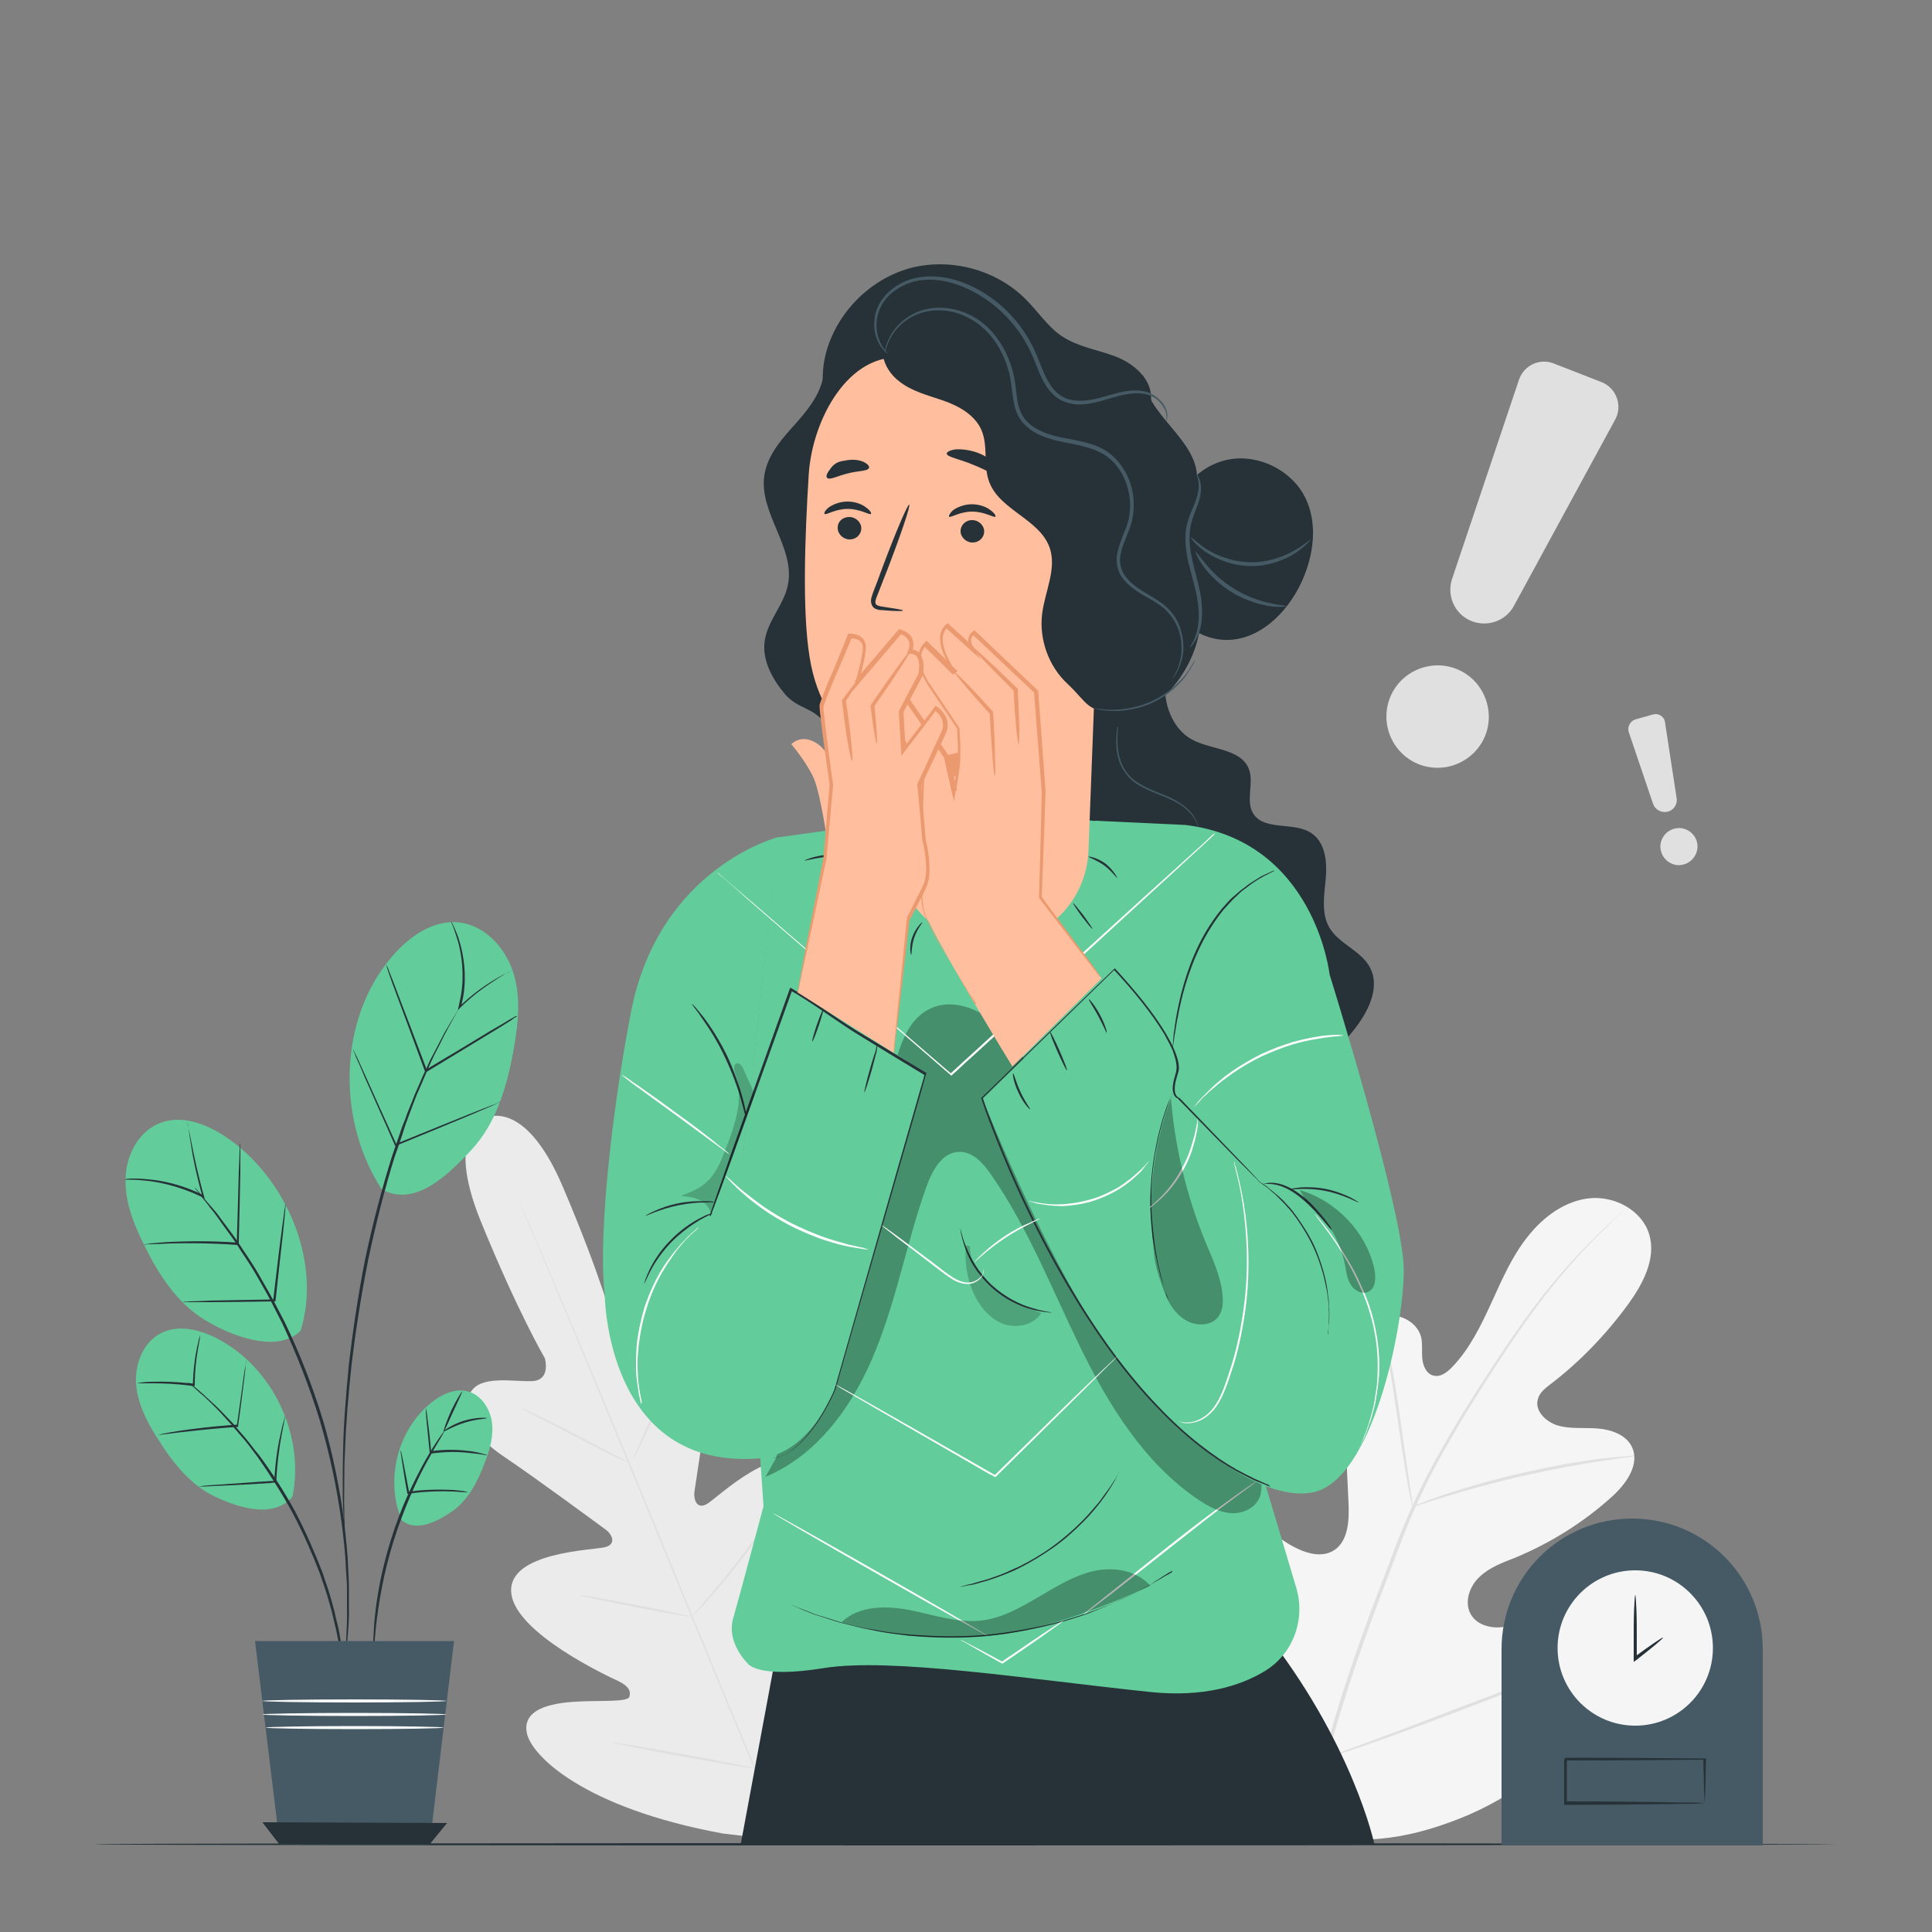 <svg version="1.1" id="Layer_1" xmlns="http://www.w3.org/2000/svg" x="0" y="0" viewBox="0 0 500 500" style="enable-background:new 0 0 500 500" xml:space="preserve"><rect x="0" y="0" width="500" height="500" fill="#808080" stroke="none"/><style>.st1{fill:#e0e0e0}.st2{fill:#f5f5f5}.st5{fill:#263238}.st6{fill:#455a64}.st7{fill:#62cc9a}.st8{fill:#fff}.st9{opacity:.3}.st11{fill:#ffbe9d}.st12{fill:#eb996e}</style><g id="Background_Complete"><path d="M125.8 289.3s-11 3.1-1.4 26.7 16.6 35.5 16.6 35.5 1.6 5.4-2.9 5.9c-4.5.4-14.1-1.9-16.5 3.3-2.5 5.4 1.1 11.1 9 16.4s24.7 17.7 26.2 18.8c1.5 1.1 2.9 3.7-.2 4.5-3 .8-25.1 1.2-24.3 11.7s25.2 21.8 27.8 23c2.6 1.3 3.2 2.5 2.8 4s-7.8.9-14.1 1.3-13.5 1.9-12.5 7.9 14.8 19.6 50.7 26.2l16.8 2 10.4-13.5c20.5-30.2 20.5-49.6 17-54.5-3.6-4.9-9.7-.9-14.4 3.3-4.7 4.2-9.5 9.9-10.8 9.1s-1.8-2-.8-4.8c.9-2.8 10-28 3.2-36-6.9-7.9-22.7 7.5-25.4 9.1s-3.5-1.2-3.3-3c.3-1.9 3.3-22.5 5-31.8s.3-15.9-5.4-17.9c-5.4-2-10.5 6.5-14 9.4s-6.2-2.1-6.2-2.1-3.5-13.4-13.5-36.8-20.1-17.6-20.1-17.6" style="fill:#ebebeb"/><path class="st1" d="M201.8 473.5c-7.3-17.2-17.2-41.1-28-67.5s-20.7-50.3-27.9-67.6c-3.6-8.6-6.5-15.6-8.6-20.4-1-2.4-1.8-4.3-2.3-5.6-.3-.6-.4-1.1-.6-1.5-.1-.3-.2-.5-.2-.5s.1.2.2.5c.2.3.4.8.6 1.4.6 1.3 1.4 3.1 2.4 5.5 2.1 4.8 5.1 11.8 8.7 20.4 7.3 17.2 17.2 41.1 28 67.5s20.7 50.3 27.9 67.6"/><path class="st1" d="M134.9 364.5s.4.1 1.2.4c.7.3 1.8.8 3 1.4 2.6 1.2 6 2.9 9.8 4.9 3.7 2 7.1 3.7 9.7 5.1 1.2.6 2.1 1.1 2.9 1.5.7.4 1.1.6 1.1.6s-.4-.1-1.2-.4c-.7-.3-1.8-.8-3-1.4-2.5-1.2-6-3-9.8-5-3.7-1.9-7.1-3.7-9.7-5-1.2-.6-2.1-1.1-3-1.5-.6-.4-1-.6-1-.6zm29 13c-.1-.1 3.1-7.4 7.3-16.4s7.6-16.2 7.8-16.1c.1.1-3.1 7.4-7.3 16.4-4.1 8.9-7.6 16.1-7.8 16.1zm14.8 41.3s.2-.4.8-1c.6-.7 1.3-1.6 2.2-2.6 1.9-2.2 4.5-5.2 7.2-8.6s5.1-6.6 6.8-8.9c.8-1.1 1.5-2 2-2.7.5-.6.8-1 .8-1s-.2.4-.6 1.1c-.4.7-1.1 1.7-1.9 2.8-1.6 2.4-3.9 5.6-6.7 9-2.7 3.4-5.4 6.4-7.3 8.5-1 1-1.8 1.9-2.4 2.4-.5.7-.8 1-.9 1zm-28.8-6s.4 0 1.2.1c.7.1 1.8.3 3.1.5 2.6.5 6.2 1.1 10.2 1.9s7.6 1.5 10.2 2.1c1.3.3 2.3.5 3.1.7.7.2 1.1.3 1.1.3s-.4 0-1.2-.1c-.7-.1-1.8-.3-3.1-.5-2.6-.5-6.2-1.1-10.2-1.9s-7.6-1.5-10.2-2.1c-1.3-.3-2.3-.5-3.1-.7-.7-.1-1.1-.3-1.1-.3zm8.5 38.1s.5 0 1.5.2c1.1.2 2.4.4 4 .6 3.4.6 8 1.4 13.1 2.3s9.7 1.8 13 2.5c1.6.3 2.9.6 3.9.8.9.2 1.4.3 1.4.4 0 0-.5 0-1.5-.2-1.1-.2-2.4-.4-4-.6-3.4-.6-8-1.4-13.1-2.3s-9.7-1.8-13-2.5c-1.6-.3-2.9-.6-3.9-.8-.9-.2-1.5-.3-1.4-.4zm36.1 6.4s.3-.5.9-1.3c.7-.9 1.6-2 2.7-3.4 2.3-2.8 5.4-6.8 8.8-11.2 3.4-4.4 6.3-8.5 8.4-11.5 1-1.4 1.8-2.6 2.5-3.5.6-.8.9-1.3 1-1.3 0 0-.2.5-.8 1.4-.5.9-1.3 2.1-2.3 3.6-2 3-4.9 7.2-8.3 11.6-3.4 4.4-6.5 8.3-8.9 11.1-1.2 1.4-2.2 2.5-2.8 3.2-.8.9-1.2 1.3-1.2 1.3z"/><path class="st2" d="M336 473.4c-23.9-15.3-30.3-45.2-30.5-72.3 0-4.5-.7-9.3 1.3-13.3s6.9-7 11-5.2c3.4 1.4 5 5.3 7 8.5 2.7 4.2 6.5 7.6 11 9.7 2.9 1.4 6.5 2.2 9.3.5 3.8-2.3 4.1-7.7 3.9-12.2-.4-8.4-.8-16.8-1.1-25.1-.2-4.5-.4-9.1.8-13.4 1.2-4.3 4.2-8.4 8.4-9.8 4.2-1.4 9.6.9 10.7 5.3.4 1.8.1 3.7.3 5.6.2 1.9 1.1 3.9 2.9 4.3 1.8.5 3.6-.9 4.9-2.3 4.5-4.7 7.4-10.7 10.1-16.6s5.3-12 9.4-17.1c4-5.1 9.7-9.3 16.1-9.9s13.4 3.1 15.3 9.3c1.9 6.3-1.6 12.8-5.4 18.1-5.7 7.8-12.5 14.9-20.1 20.7-1.4 1.1-2.9 2.2-3.3 3.9-.9 3 2.1 5.9 5.1 6.8 3.4 1 7 .5 10.5.8s7.4 1.7 8.8 4.9c2 4.5-1.6 9.5-5.3 12.8-7.3 6.6-15.8 11.9-24.9 15.7-3.3 1.3-6.7 2.5-9.3 5-2.6 2.4-4 6.5-2.3 9.6s5.9 4 9.4 3.2c3.4-.8 6.5-2.8 9.7-4.2 6.1-2.6 14.1-2.5 18.2 2.7 2.7 3.4 3.2 8.3 2 12.5-1.1 4.2-3.7 7.9-6.4 11.4-9.4 12-21.8 21.9-35.9 27.4-14 5.5-27.2 7.4-41.6 2.7"/><path class="st1" d="M342.3 456.2c3.4-13.8 8.5-28.7 14.3-44 1.5-3.8 2.9-7.6 4.3-11.3 1.4-3.7 2.9-7.4 4.5-10.9 3.2-7.1 6.8-13.6 10.4-19.7s7.3-11.8 10.7-17c3.5-5.3 6.8-10.1 10-14.4 6.4-8.6 12.4-14.9 16.7-19.1 2.1-2.1 3.9-3.7 5-4.7.6-.5 1-.9 1.3-1.2.3-.3.5-.4.5-.4s-.1.2-.4.4c-.3.3-.7.7-1.3 1.2-1.1 1.1-2.8 2.7-4.9 4.8-4.2 4.2-10.1 10.6-16.4 19.2-3.2 4.3-6.5 9.2-9.9 14.4-3.4 5.3-7.1 11-10.6 17.1-3.6 6.1-7.2 12.6-10.3 19.7-1.6 3.5-3 7.2-4.4 10.9-1.4 3.7-2.9 7.5-4.3 11.3-5.8 15.3-10.8 30.1-14.3 43.9"/><path class="st1" d="M365.6 389.9c-.1 0-.2-.7-.5-1.9s-.6-3-1-5.3c-.8-4.5-1.7-10.6-2.7-17.5-1-6.8-2-13-2.9-17.4-.4-2.2-.8-4-1.1-5.2-.3-1.2-.4-1.9-.3-1.9s.3.6.6 1.9c.4 1.2.8 3 1.3 5.2 1 4.4 2.1 10.6 3.1 17.4.9 6.7 1.8 12.8 2.5 17.5.3 2.1.6 3.9.8 5.3.2 1.1.3 1.8.2 1.9zm57.4-13.1c0 .1-.8.2-2.3.4-1.5.2-3.6.5-6.3.9-5.3.8-12.5 2.1-20.4 3.9s-15 3.8-20.1 5.4c-2.6.8-4.6 1.4-6 1.9s-2.2.7-2.2.6.7-.4 2.1-.9c1.4-.6 3.4-1.3 6-2.2 5.1-1.7 12.2-3.8 20.1-5.6 8-1.8 15.2-3.1 20.5-3.7 2.7-.3 4.8-.5 6.3-.6 1.5-.2 2.3-.2 2.3-.1zm-80 78.3s-.2-.2-.4-.7c-.3-.6-.6-1.2-1.1-2.1-.9-1.8-2.2-4.4-3.7-7.7-3-6.5-7-15.6-11.2-25.8-4.2-10.1-8-19.3-10.9-25.9-1.4-3.2-2.6-5.8-3.5-7.8-.4-.8-.7-1.5-.9-2.1-.2-.5-.3-.8-.3-.8s.2.2.4.7c.3.6.6 1.2 1.1 2.1.9 1.8 2.2 4.4 3.7 7.7 3 6.5 7 15.6 11.2 25.8 4.2 10.1 8 19.3 10.9 25.8 1.4 3.2 2.6 5.8 3.5 7.8.4.8.7 1.5.9 2.1l.3.9z"/><path class="st1" d="M418.8 427.3s-.3.1-.8.3c-.6.2-1.3.5-2.2.8-2 .7-4.8 1.8-8.1 3-6.9 2.5-16.3 6.1-26.7 10.1-10.4 4-19.9 7.5-26.8 9.9-3.5 1.2-6.3 2.1-8.2 2.7-.9.3-1.6.5-2.3.7-.5.1-.8.2-.8.2s.3-.1.7-.3c.6-.2 1.3-.5 2.2-.8 2-.7 4.8-1.8 8.1-3 6.9-2.5 16.3-6.1 26.7-10.1 10.4-4 19.9-7.5 26.8-9.9 3.5-1.2 6.3-2.1 8.2-2.7.9-.3 1.6-.5 2.3-.7.6-.2.9-.2.9-.2zm-25.7-329-17.3 51.5c-1.4 4.2.5 8.8 4.5 10.7 4.2 2 9.3.4 11.5-3.7l26.2-48.2c2-3.6.3-8.2-3.5-9.7l-12.3-4.8c-3.7-1.5-7.8.4-9.1 4.2zm-11 95.8c-4.8 5.5-13.1 6.2-18.7 1.4-5.5-4.8-6.2-13.1-1.4-18.7 4.8-5.5 13.1-6.2 18.7-1.4 5.5 4.8 6.2 13.2 1.4 18.7zm39.4-4.7 6.3 18.6c.5 1.5 2.1 2.4 3.6 2.1 1.7-.3 2.8-1.9 2.5-3.6l-3-19.6c-.2-1.5-1.7-2.4-3.1-2l-4.6 1.3c-1.3.4-2.1 1.9-1.7 3.2zm17.8 30c-.2 2.6-2.4 4.6-5.1 4.5-2.6-.2-4.6-2.4-4.5-5.1.2-2.6 2.4-4.6 5.1-4.5 2.7.2 4.7 2.5 4.5 5.1z"/></g><path class="st5" d="M475.5 477.3c0 .1-101 .3-225.5.3-124.6 0-225.5-.1-225.5-.3s101-.3 225.5-.3 225.5.2 225.5.3z" id="Floor"/><g id="Character"><path class="st5" d="M303.8 164.2c-1.3 4.8-2.6 9.7-2.3 14.7.3 5 2.6 10.1 7 12.5 5 2.7 12.6 2.3 14.7 7.6 1.4 3.6-.9 8.2 1.1 11.5 2.9 4.7 10.7 2 15.2 5.2 3.5 2.4 4 7.4 3.6 11.7s-1.2 8.9.9 12.6c2.5 4.3 8.2 6 10.5 10.3 2.9 5.4-.6 11.9-4.4 16.6-3.9 4.7-8.5 9.7-8.2 15.8l-71.8 2.2-4.5-114.3 38.2-6.4z"/><path class="st6" d="M310.2 214.4c-.1 0-.1-.5-.5-1.5-.4-.9-1.2-2.1-2.5-3.3s-3.2-2.3-5.4-3.2c-2.2-.9-4.7-1.8-7.1-3.2-1.2-.7-2.3-1.6-3.1-2.7-.8-1-1.5-2.2-1.9-3.3-.8-2.3-.9-4.5-.8-6.3s.3-3.3.5-4.3c.1-.5.2-.9.2-1.1.1-.3.1-.4.1-.4s0 .6-.2 1.6c-.1 1-.3 2.5-.3 4.2 0 1.8.1 4 .9 6.2.4 1.1 1 2.2 1.8 3.2s1.8 1.8 3 2.5c2.3 1.4 4.8 2.3 7 3.2s4.1 2.1 5.4 3.3c1.4 1.2 2.1 2.6 2.5 3.5.2.5.3.9.3 1.1.1.4.1.5.1.5z"/><path class="st5" d="m200 432.6-8.3 44.7h164s-5.6-26.5-29-55.8L200 432.6z"/><path class="st7" d="m197.6 389.8-5.9-85.5 9.7-87.6 53.2-7.4 38.9 4.3 26.6 89.9 7.2 80.1s3.8 12.6 8.2 27.4c2.4 8.2-.9 17.1-8.2 21.5-6.3 3.8-15.8 6.8-29.5 5.4-31.5-3.3-67.3-9-84.6-6.2s-19.7-1.2-19.7-1.2-5.5-5.3-3.8-11.5c1.8-6.3 7.9-29.2 7.9-29.2z"/><path class="st8" d="m325.6 383-.4.4c-.4.3-.8.6-1.3 1-1.2.9-2.9 2.1-4.9 3.6-4.2 3.1-9.8 7.5-16 12.4s-11.8 9.3-15.9 12.5c-2.1 1.6-3.7 2.8-4.9 3.7-.5.4-1 .7-1.4 1-.3.2-.5.3-.5.3s.1-.2.4-.4c.3-.3.8-.6 1.3-1.1 1.2-.9 2.8-2.2 4.8-3.8 4.1-3.3 9.7-7.7 15.8-12.6 6.2-4.9 11.9-9.2 16.1-12.2 2.1-1.5 3.8-2.7 5-3.5.6-.4 1-.7 1.4-.9.4-.3.5-.4.5-.4z"/><path class="st5" d="M282.7 240.4c-.1.1-1.3-1.4-2.7-3.2-1.4-1.9-2.4-3.5-2.3-3.5.1-.1 1.3 1.4 2.7 3.2 1.3 1.8 2.4 3.4 2.3 3.5zm6.4-13.2c-.1.1-1.3-1.7-3.3-3.2-2.1-1.5-4.1-2.1-4.1-2.3 0-.1 2.2.2 4.4 1.8 2.1 1.7 3.1 3.7 3 3.7zm-50.4 11.5c.1.1-1.3 1.6-2.1 4s-.6 4.4-.8 4.4c-.1 0-.6-2.1.3-4.6.9-2.4 2.5-3.9 2.6-3.8zm-20.3-17.5c0 .2-2.3.2-5.1.6-2.8.4-5 1-5.1.9 0-.1 2.1-1 5-1.4 2.9-.4 5.2-.2 5.2-.1z"/><path d="M198.1 382.2c13.7-5.7 23-18.9 28.5-32.7 5.6-13.8 8.2-28.6 13.2-42.5 1.5-4.1 4-8.8 8.4-8.9 3.6-.1 6.3 3 8.3 5.9 9.6 13.8 15.7 29.6 23.1 44.7s16.6 30 30.5 39.4c2.6 1.7 5.4 3.3 8.5 3.5s6.5-1.4 7.5-4.4c.4-1.2.4-2.5.4-3.8-.1-7.5-.3-15.1-.4-22.6-.1-8.2-.3-16.5-3.4-24.1-4.5-11-14.4-18.7-23.5-26.3-12-10.1-23.3-21-32.4-33.8-3.2-4.5-6.2-9.4-10.6-12.8s-10.6-5.2-15.6-2.7c-5.6 2.7-7.7 9.4-9.3 15.4-9.1 34-19.3 67.8-30.6 101.1" class="st9"/><path class="st7" d="M196.8 377.4c10.1-.9 17.8-12 20.5-21.7l22.1-77.9-33.7-22.6-13.5 44.8 9.3-83.4s-30.9 7.8-38.2 45.3c-6.1 31.8-8.3 61.4-6.8 73 0 .1.2 45.9 40.3 42.5zm57.5-93s15.3 38.8 30.5 61.3c14.5 21.5 38.9 43.2 54.6 40.6s23.9-42.6 23.9-57.6-19.2-76.5-19.2-76.5-3.8-34.6-37.3-38.7l-23.5-1.1 35.7 88.5-15-17.9s1.9-4.8-.5-10.1-18.3-18.8-18.3-18.8l-30.9 30.3z"/><path class="st5" d="M193 288.9s-.2-.4-.4-1.2c-.2-.8-.5-2-.9-3.4-.8-2.8-2.2-6.7-4.1-10.7-1.9-4.1-4.1-7.5-5.8-9.9-.8-1.2-1.5-2.2-2-2.8-.5-.7-.8-1-.7-1.1l.9.9c.5.6 1.3 1.6 2.2 2.7 1.8 2.4 4 5.8 6 9.9 1.9 4.1 3.2 8 4 10.9.4 1.4.6 2.6.8 3.4 0 .9.1 1.3 0 1.3zm109.5 47.6s-.1-.2-.2-.5c-.2-.4-.3-.9-.6-1.5-.2-.6-.5-1.4-.8-2.4-.3-.9-.6-2-.9-3.2s-.6-2.5-.9-4c-.3-1.4-.5-3-.8-4.6-.4-3.3-.7-6.9-.6-10.6.1-3.8.5-7.4 1-10.6.3-1.6.6-3.2.9-4.6s.7-2.7 1-3.9c.3-1.2.7-2.2 1-3.2.3-.9.6-1.7.9-2.4.3-.6.5-1.1.6-1.5.1-.3.2-.5.2-.5s0 .2-.2.5c-.1.4-.3.9-.5 1.5s-.5 1.4-.8 2.4c-.3.9-.7 2-1 3.2s-.7 2.5-1 3.9-.6 2.9-.9 4.5c-.5 3.2-.9 6.8-.9 10.6-.1 3.8.2 7.3.6 10.6.2 1.6.4 3.2.7 4.6.2 1.4.5 2.7.8 3.9.3 1.2.6 2.3.8 3.2.2.9.5 1.8.7 2.4s.3 1.1.5 1.5c.3.5.4.7.4.7zm41.2 9.2v-.5c0-.4.1-.8.1-1.3.1-.6.1-1.3.1-2.1s.1-1.8 0-2.8c0-.5-.1-1.1-.1-1.6 0-.6-.1-1.2-.2-1.8-.1-1.2-.4-2.5-.7-3.9-.6-2.7-1.5-5.6-2.8-8.5s-2.9-5.5-4.5-7.8c-.8-1.1-1.6-2.2-2.5-3.1-.4-.5-.8-.9-1.2-1.3l-1.2-1.2c-.7-.8-1.5-1.3-2.1-1.9s-1.2-1-1.7-1.3c-.4-.3-.8-.6-1.1-.8-.2-.2-.4-.3-.4-.3l.4.2c.3.2.7.5 1.1.7.5.3 1.1.7 1.7 1.3.6.5 1.4 1.1 2.2 1.8.4.4.8.7 1.2 1.1.4.4.8.9 1.2 1.3.9.9 1.7 2 2.5 3.1 1.6 2.3 3.3 4.9 4.6 7.8 1.3 3 2.2 5.9 2.8 8.6.3 1.4.5 2.7.6 3.9.1.6.2 1.2.2 1.8 0 .6 0 1.1.1 1.7.1 1.1 0 2 0 2.8s-.1 1.6-.2 2.1-.1 1-.2 1.3c.2.5.1.7.1.7z"/><path class="st5" d="M344.7 318.4c-.1 0-.9-.9-2.2-2.5-1.3-1.5-3.2-3.7-5.5-5.6-2.3-2-4.8-3.3-6.8-3.7-2-.4-3.2-.1-3.2-.2 0 0 .3-.1.9-.2.3-.1.6-.1 1-.1h.7c.2 0 .5.1.7.1 2.1.3 4.7 1.6 7.1 3.6s4.2 4.2 5.5 5.8c.6.8 1.1 1.5 1.4 1.9.2.6.4.8.4.9z"/><path class="st5" d="M351.7 311.2c-.1.2-3.7-2-8.7-3s-9.1-.2-9.2-.4c0-.1 1-.3 2.7-.5 1.7-.1 4-.1 6.6.4 2.5.5 4.7 1.4 6.2 2.1 1.6.8 2.4 1.4 2.4 1.4zm-21.8-85.9s-.2.1-.5.3c-.4.2-.9.4-1.4.7-.3.2-.7.3-1 .5-.4.2-.8.5-1.2.7-.8.5-1.8 1.1-2.8 1.9-.5.4-1 .8-1.6 1.2-.5.4-1 1-1.6 1.5-1.1 1-2.1 2.2-3.2 3.4-2.1 2.6-4.1 5.7-5.8 9.1-3.4 6.9-5.1 13.7-6 18.7-.3 1.2-.4 2.4-.6 3.4s-.3 1.8-.4 2.5-.2 1.2-.2 1.6c-.1.4-.1.6-.1.6v-.6c0-.4.1-1 .1-1.6.1-.7.1-1.6.3-2.6.1-1 .3-2.1.5-3.4.9-5 2.5-11.9 5.9-18.8 1.7-3.5 3.8-6.6 5.9-9.2 1.1-1.2 2.1-2.5 3.3-3.4.6-.5 1.1-1 1.6-1.4.6-.4 1.1-.8 1.6-1.2 1-.8 2-1.3 2.9-1.9.4-.3.8-.5 1.2-.7.4-.2.7-.3 1.1-.5.6-.3 1.1-.5 1.5-.7.3-.1.5-.1.5-.1zm-146.3 89.4s0-.1.1-.3c.1-.2.2-.5.3-.8.3-.7.6-1.8 1.1-3.2 1-2.8 2.4-6.9 4.2-12.1 3.7-10.4 8.9-25.1 15.1-42.4l.1-.3.2.1c5.5 3.2 10.7 7.1 16.6 10.8 5.9 3.6 12 7.3 18.3 11.1l.2.1-.1.2c-.4 1.2-.7 2.6-1.1 3.9-9 31.2-17.1 59.2-22.4 77.9-3.4 7.6-7.6 13.1-11.4 15.7-1.9 1.3-3.6 1.9-4.8 2-.6.1-1 .1-1.3.1h-.5.5c.3 0 .7 0 1.3-.1 1.2-.2 2.9-.7 4.7-2 3.7-2.6 7.8-8.1 11.2-15.6 5.3-18.6 13.3-46.7 22.3-77.9.4-1.3.8-2.7 1.1-3.9l.1.3c-6.3-3.8-12.4-7.5-18.2-11.1-5.8-3.7-11.1-7.7-16.5-10.8l.3-.1c-6.2 17.3-11.5 32-15.2 42.4-1.9 5.1-3.3 9.2-4.4 12-.5 1.4-.9 2.4-1.2 3.2-.1.3-.2.6-.3.8-.3-.1-.3 0-.3 0z"/><path class="st5" d="M184.4 314c0 .1-1.3.6-3.4 1.8-2 1.2-4.7 3.1-7.2 5.6-2.5 2.6-4.3 5.3-5.4 7.4-1.1 2.1-1.6 3.5-1.7 3.4 0 0 .1-.4.3-1s.6-1.5 1.1-2.6c1-2.1 2.8-5 5.4-7.6 2.5-2.6 5.3-4.5 7.4-5.6 1.1-.6 1.9-1 2.6-1.2.5-.1.9-.2.9-.2zm.4-2.9c0 .1-1 0-2.7.1-1.6 0-3.9.2-6.4.7s-4.6 1.2-6.2 1.8l-2.5 1c0-.1.8-.6 2.4-1.3 1.5-.7 3.7-1.5 6.2-2s4.8-.6 6.5-.5c1.6-.1 2.7.1 2.7.2zm144.1 73.7s-.2-.1-.6-.2c-.4-.2-1-.4-1.7-.7-.7-.3-1.7-.6-2.8-1.2-1.1-.5-2.3-1.2-3.7-1.9-5.4-3-12.8-8.3-20.5-16.4-7.8-8-15.7-18.7-23.2-31.4s-14.5-27.3-20.5-43.2c-.7-1.8-1.3-3.6-1.9-5.4l-.1-.2.1-.1c12.3-11.9 23.9-23.2 34.3-33.3l.2-.2.2.2c5.1 5.6 9.7 11.1 13.1 16.8.8 1.4 1.6 2.8 2.2 4.3s1.1 3 1.1 4.5c0 .8-.3 1.5-.5 2.2s-.4 1.4-.5 2.1-.1 1.4 0 2 .5 1.2 1 1.4h.1c6.6 6.8 11.8 12.3 15.4 16 1.8 1.9 3.2 3.3 4.1 4.3.5.5.8.9 1 1.1.2.3.3.4.3.4l-.4-.4-1.1-1.1-4.2-4.2c-3.6-3.7-8.9-9.1-15.5-15.9h.1c-.8-.2-1.2-1-1.3-1.7-.2-.7-.1-1.4 0-2.1s.3-1.4.5-2.1.4-1.4.4-2.1c0-1.5-.5-2.9-1-4.4-.6-1.4-1.4-2.8-2.2-4.3-3.4-5.6-7.9-11.1-13.1-16.7h.3c-10.4 10.1-22 21.4-34.3 33.4l.1-.3c.6 1.8 1.2 3.6 1.9 5.3 6 15.9 13 30.5 20.4 43.1 7.4 12.7 15.3 23.4 23 31.4 7.6 8.1 15 13.4 20.4 16.5 1.4.7 2.6 1.4 3.7 1.9 1 .6 2 .9 2.8 1.3.7.3 1.3.6 1.7.7.5.5.7.6.7.6zm-56.7-45.1s-.5 0-1.4-.1-2.1-.3-3.7-.7c-3-.8-7.1-2.6-10.7-5.9s-5.7-7.2-6.7-10.2c-.5-1.5-.8-2.7-1-3.6-.1-.9-.2-1.4-.2-1.4.1 0 .3 1.9 1.5 4.8 1.1 2.9 3.2 6.7 6.7 10 3.5 3.2 7.5 5.1 10.4 5.9 3.2 1 5.2 1.1 5.1 1.2zm31.2 66.7-.2.2c-.2.1-.4.3-.7.4-.6.4-1.5.9-2.5 1.6-.6.4-1.2.7-1.8 1.2-.7.4-1.5.8-2.3 1.2-1.6.9-3.5 2-5.6 2.9l-3.3 1.5c-1.2.5-2.4 1-3.7 1.5-2.5 1.1-5.4 1.9-8.3 2.8-6 1.7-12.7 3-19.8 3.7-7.1.6-14 .4-20.1-.1-3.1-.4-6-.7-8.7-1.3-1.3-.3-2.7-.5-3.9-.8l-3.6-.9c-2.3-.5-4.3-1.3-6-1.8-.9-.3-1.7-.5-2.5-.8-.7-.3-1.4-.6-2-.8-1.2-.5-2.1-.9-2.8-1.2-.3-.1-.5-.2-.7-.3l-.2-.1s.1 0 .3.1.4.2.7.3c.7.3 1.6.6 2.8 1.1.6.2 1.3.5 2 .8s1.6.5 2.5.8c1.8.5 3.8 1.3 6 1.8 1.1.3 2.3.6 3.6.9 1.2.3 2.6.5 3.9.7 2.7.6 5.6.9 8.7 1.2 6.1.5 12.9.7 20 .1 7.1-.7 13.7-2 19.7-3.6 2.9-.9 5.8-1.7 8.3-2.7 1.3-.5 2.5-.9 3.7-1.4s2.3-1 3.3-1.5c2.2-.9 4-2 5.6-2.8.8-.4 1.6-.8 2.3-1.2.7-.4 1.3-.8 1.9-1.1 1.1-.7 2-1.2 2.6-1.5.3-.2.5-.3.7-.4 0-.4.1-.5.1-.5zm-13.7-25.6s-.1.2-.2.5c-.2.4-.4.8-.7 1.3-.3.6-.7 1.3-1.2 2.1s-1.1 1.7-1.8 2.7c-.4.5-.7 1-1.1 1.5s-.8 1-1.3 1.6c-.9 1.1-1.9 2.2-3 3.3-2.2 2.2-4.8 4.6-7.8 6.7s-6 3.9-8.8 5.3c-1.4.7-2.8 1.3-4.1 1.8-1.3.5-2.5.9-3.7 1.3-1.1.4-2.2.6-3.1.9-.9.3-1.7.4-2.4.5-.6.1-1.1.2-1.5.3-.3.1-.5.1-.5.1s.2-.1.5-.2c.4-.1.9-.2 1.5-.4.6-.1 1.4-.3 2.3-.6.9-.3 1.9-.5 3.1-.9 1.1-.4 2.4-.8 3.6-1.3 1.3-.5 2.6-1.2 4.1-1.8 2.8-1.4 5.8-3.1 8.7-5.2 2.9-2.1 5.5-4.4 7.7-6.6 1.1-1.1 2.1-2.2 3-3.3.4-.5.9-1 1.3-1.5s.8-1 1.1-1.5c.7-.9 1.3-1.8 1.9-2.6.5-.8 1-1.5 1.3-2s.6-1 .8-1.3c.2-.6.3-.7.3-.7z"/><path class="st5" d="M266.6 287.1c-.1.1-1.8-1.6-3-4.3-1.3-2.6-1.6-5-1.4-5s.7 2.2 1.9 4.8c1.2 2.6 2.6 4.4 2.5 4.5zm9.5-10.1c-.1.1-1.2-2.1-2.4-4.8-1.2-2.7-2.1-5-1.9-5.1.1-.1 1.2 2.1 2.4 4.8 1.2 2.8 2.1 5 1.9 5.1zm10.3-9.7c-.1 0-.9-2-2.2-4.4-1.3-2.4-2.6-4.2-2.4-4.3.1-.1 1.6 1.6 2.9 4.1 1.3 2.4 1.9 4.6 1.7 4.6zm-62.7 15.4c-.1 0 .5-2.8 1.5-6.2.5-1.8 1-3.4 1.4-4.5.2-1 .3-1.6.4-1.6.1 0 0 .6-.1 1.6-.3 1.1-.7 2.7-1.2 4.6-1 3.5-1.9 6.2-2 6.1zm-10.6-21.6c.1 0-.4 2-1.2 4.3s-1.5 4.2-1.7 4.1c-.1 0 .4-2 1.2-4.3.8-2.3 1.6-4.2 1.7-4.1z"/><path d="M184 314.5c-.1-1.7-1.3-3.1-2.9-3.9-1.5-.8-3.2-.9-4.9-1.1 2.5-1 5-1.9 6.9-3.8 2.2-2.1 3.4-5 4.5-7.8 2.5-6.4 5.1-13.6 2.7-20-.4-1-.6-2.6.5-2.7.7-.1 1.2.7 1.5 1.3 1 2.2 2 4.5 3 6.7m54.7 39.1c-.4 4.1.2 8.3 1.8 12 1.5 3.5 4 6.7 7.5 8.2 3.5 1.4 8.1.6 10.2-2.7-4.2-1.5-8.6-3.1-12.1-5.9-3.6-2.7-6.4-6.9-6.4-11.4" style="opacity:.2"/><path class="st8" d="m314.5 215.7-.3.3-.9.9c-.9.8-2.1 2-3.7 3.4-3.2 3-7.9 7.3-13.6 12.5-11.5 10.6-27.4 25.1-45 41.2-1.6 1.4-3.1 2.9-4.6 4.2l-.2.2-.2-.2c-16.9-14.7-32.1-27.8-43-37.2-5.4-4.7-9.8-8.5-12.8-11.2-1.5-1.3-2.6-2.3-3.5-3-.4-.3-.7-.6-.9-.8l-.3-.3s.1.1.3.2c.2.2.5.4.9.8.8.7 2 1.7 3.5 3 3.1 2.6 7.5 6.4 12.9 11.1 10.9 9.4 26.1 22.5 43.1 37.1h-.3c1.5-1.3 3-2.8 4.6-4.2 17.6-16.1 33.5-30.6 45.1-41.1 5.8-5.2 10.5-9.5 13.7-12.4 1.6-1.4 2.9-2.6 3.7-3.4.4-.4.7-.7 1-.9.4-.2.5-.3.5-.2zm33.2 52.3s-.6.1-1.7.2c-.6 0-1.2.1-2 .2s-1.7.2-2.7.4c-1 .2-2.1.3-3.2.6-1.2.2-2.4.6-3.6.9-2.5.8-5.2 1.8-8 3.1-2.7 1.3-5.2 2.8-7.4 4.3-1.1.8-2.1 1.5-3 2.2s-1.7 1.4-2.5 2.1c-.8.6-1.4 1.3-2 1.8s-1 1-1.4 1.5c-.8.8-1.2 1.3-1.2 1.2 0 0 .4-.5 1.1-1.4.4-.4.8-1 1.4-1.5l1.9-1.9c.7-.7 1.5-1.4 2.5-2.2.9-.8 1.9-1.5 3-2.3 2.2-1.5 4.7-3 7.5-4.4 2.8-1.3 5.5-2.3 8.1-3.1 1.3-.3 2.5-.7 3.7-.9 1.2-.3 2.2-.4 3.2-.6s1.9-.2 2.7-.3c.8-.1 1.5-.1 2-.1 1 .1 1.6.1 1.6.2zm4 107.2s.1-.2.2-.6c.2-.5.4-1 .7-1.8.3-.8.7-1.7 1.1-2.8l.6-1.8c.1-.3.2-.6.3-1 .1-.3.2-.7.3-1.1.4-1.4.8-3 1-4.7.1-.9.3-1.7.4-2.7.1-.9.2-1.9.2-2.9.2-3.9-.1-8.2-1.1-12.7-1-4.4-2.6-8.5-4.3-12-1.7-3.6-3.6-6.6-5.2-9.1-1.7-2.5-3.1-4.4-4.1-5.7-.5-.6-.9-1.1-1.1-1.5-.3-.4-.4-.5-.4-.6l.5.5c.3.4.7.9 1.2 1.5 1.1 1.3 2.5 3.2 4.2 5.7 1.6 2.5 3.6 5.5 5.3 9.1 1.7 3.6 3.4 7.6 4.3 12.1 1 4.5 1.3 8.8 1.1 12.8-.1 1-.2 1.9-.3 2.9-.1.9-.3 1.8-.4 2.7-.2 1.7-.7 3.3-1.1 4.8-.1.4-.2.7-.3 1.1-.1.3-.2.7-.4 1l-.6 1.8c-.4 1.1-.8 2-1.2 2.8-.3.7-.6 1.3-.8 1.7 0 .3-.1.5-.1.5zm-46.7-7.4c0-.1 1 .5 2.9.3s4.6-1.4 6.5-4.3c2-2.8 3.1-6.8 4.5-11.1 1.3-4.3 2.3-9.2 3-14.4 1.4-10.4.7-19.9-.3-26.7-.5-3.4-1.1-6.1-1.6-8-.2-.9-.4-1.6-.5-2.1s-.2-.8-.1-.8.1.2.2.7c.2.5.4 1.2.6 2.1.5 1.9 1.1 4.6 1.7 8 1.1 6.8 1.8 16.4.5 26.8-.7 5.2-1.7 10.1-3 14.5-1.4 4.3-2.6 8.3-4.6 11.2-1 1.4-2.2 2.5-3.4 3.2-1.2.7-2.4 1-3.4 1.1s-1.7 0-2.2-.2c-.6-.2-.8-.3-.8-.3zm-7.6-67.4s-.2.4-.8 1.1c-.3.4-.6.8-1 1.3s-.9 1-1.5 1.5-1.2 1.1-2 1.7c-.7.6-1.6 1.1-2.4 1.7-1.8 1.1-3.9 2.1-6.2 2.9-2.3.8-4.6 1.2-6.7 1.4-1.1.1-2.1.2-3 .1-.9 0-1.8-.1-2.6-.2s-1.5-.2-2.1-.3c-.6-.1-1.2-.2-1.6-.4-.9-.2-1.3-.4-1.3-.4 0-.1 1.9.5 5 .8.8.1 1.6.1 2.6.1.9 0 1.9-.1 2.9-.2 2.1-.2 4.3-.7 6.6-1.4 2.3-.8 4.3-1.8 6.1-2.8.9-.6 1.7-1.1 2.4-1.7.8-.5 1.4-1.1 2-1.6 2.4-2 3.5-3.6 3.6-3.6zm12.6-10.9v1.1c0 .7-.1 1.7-.4 2.9-.2 1.2-.6 2.6-1.1 4.2-.5 1.5-1.2 3.2-2.1 4.8-.9 1.6-1.9 3.1-2.9 4.4s-2 2.3-2.9 3.2c-.9.8-1.7 1.5-2.2 1.9l-.9.6c-.1-.1 1.1-1 2.8-2.7.9-.9 1.8-1.9 2.8-3.2 1-1.3 1.9-2.7 2.8-4.4.9-1.6 1.6-3.2 2.1-4.7s.9-2.9 1.2-4.1c.6-2.5.7-4 .8-4zm-20.7 61.3s0 .1-.1.2l-.5.5c-.4.5-1 1.1-1.8 1.8l-6.7 6.7c-5.8 5.7-13.7 13.5-22.5 22.2l-.1.1-.2-.1c-.5-.3-1-.6-1.5-.8-11.1-6.4-21.1-12.2-28.4-16.4-3.6-2.1-6.5-3.8-8.6-5-1-.6-1.8-1-2.3-1.4-.2-.1-.4-.3-.6-.4-.1-.1-.2-.1-.2-.1s.1 0 .2.1l.6.3c.6.3 1.4.8 2.4 1.3 2.1 1.2 5 2.8 8.7 4.9 7.3 4.2 17.4 9.9 28.5 16.3.5.3 1 .6 1.5.8h-.3c8.9-8.7 16.8-16.5 22.6-22.1 2.9-2.8 5.2-5 6.9-6.6.8-.7 1.4-1.3 1.9-1.8.2-.2.4-.3.5-.5-.1.1 0 0 0 0zm-34.7-22.3v.3c0 .2 0 .6-.2 1-.3.8-1.2 1.8-2.7 2.3s-3.5 0-5.2-1c-1.7-1.1-3.4-2.4-5.2-3.8-3.6-2.8-6.9-5.3-9.3-7.1-1.1-.9-2-1.6-2.8-2.2-.6-.5-1-.8-1-.9 0 0 .4.2 1.1.7.8.6 1.7 1.2 2.9 2.1 2.4 1.8 5.7 4.2 9.4 7 1.8 1.4 3.5 2.8 5.2 3.8 1.6 1 3.4 1.5 4.8 1.1 1.4-.4 2.3-1.3 2.7-2 .3-.8.2-1.3.3-1.3zm14.5-13.1c0 .1-1 .5-2.7 1.4-1.7.8-4 2.1-6.3 3.6-2.4 1.6-4.4 3.2-5.8 4.4-1.4 1.2-2.3 2-2.3 2s.7-.9 2.1-2.2c1.4-1.3 3.4-3 5.8-4.6s4.7-2.8 6.5-3.5c1.6-.8 2.7-1.2 2.7-1.1z"/><path d="M303.2 283.8c-5.2 13.5-6.2 27.4-4.4 41.8.4 3 1.9 7.2 3 9.9 1.2 2.8 3.1 5.3 5.9 6.6 2.5 1.1 5.8.9 7.5-1.2 1.2-1.5 1.4-3.6 1.2-5.6-.4-5-2.7-9.7-4.6-14.3-4.8-11.8-7.8-24.4-8.8-37.2m35 27c5.2 4.1 8.8 10.1 10.1 16.6.3 1.7.5 3.6 1.5 5.1.9 1.5 2.9 2.6 4.5 1.8 2-.9 2-3.7 1.6-5.8-2.1-9.6-9.8-17.7-19.3-20.5" class="st9"/><path class="st8" d="M255.7 423.4c-.1.1-12.6-6.9-28-15.7-15.4-8.8-27.8-16-27.7-16.1s12.6 6.9 28 15.7c15.3 8.7 27.7 16 27.7 16.1z"/><path class="st8" d="M275.3 419.4s-.3.3-1 .8-1.7 1.2-2.8 2c-2.3 1.7-5.6 3.9-9.2 6.4-1 .7-1.9 1.3-2.8 1.9l-.1.1-.1-.1c-3.1-1.7-5.9-3.3-7.8-4.4-.9-.5-1.6-1-2.3-1.3-.5-.3-.8-.5-.8-.5s.3.1.9.4c.6.3 1.4.7 2.3 1.2 2 1 4.7 2.5 7.9 4.2h-.3c.9-.6 1.8-1.3 2.8-1.9 3.6-2.5 6.9-4.7 9.3-6.3 1.1-.7 2.1-1.4 2.9-1.9.7-.4 1.1-.6 1.1-.6z"/><path d="M297.7 410.4c-3.5-4-9.5-5-14.7-3.8s-9.8 4.1-14.4 6.8-9.4 5.4-14.7 6c-6.2.7-12.3-1.5-18.4-2.7-6.1-1.2-13.2-1.2-17.7 3.1 0 0 19.5 6.6 42.8 3 17.2-2.8 37.1-12.4 37.1-12.4z" class="st9"/><path class="st8" d="M224.8 323.4s-.6 0-1.7-.2c-.5-.1-1.2-.2-1.9-.3-.8-.1-1.6-.3-2.6-.5-1.9-.4-4.1-1.1-6.5-1.9-2.4-.9-5-2-7.6-3.3-2.6-1.4-5-2.8-7.1-4.3s-3.9-2.9-5.3-4.2c-.7-.6-1.4-1.2-1.9-1.8-.6-.5-1-1-1.4-1.4-.7-.8-1.1-1.2-1.1-1.3 0 0 .5.4 1.3 1.1.4.4.9.8 1.4 1.3.6.5 1.2 1.1 2 1.7 1.5 1.2 3.3 2.6 5.4 4.1 2.1 1.4 4.5 2.9 7.1 4.2 2.6 1.3 5.2 2.4 7.6 3.3 2.4.9 4.6 1.5 6.4 2 .9.3 1.8.4 2.5.6s1.4.3 1.9.4l1.5.5zm-58.8 40s-.1-.2-.2-.5c-.1-.4-.2-.9-.3-1.4-.1-.3-.2-.7-.2-1-.1-.4-.1-.8-.2-1.3-.1-.9-.3-1.9-.4-3.1 0-.6-.1-1.2-.1-1.8v-2c0-1.4.1-2.8.2-4.3.3-3 1-6.3 2-9.7 1.1-3.3 2.5-6.4 4-9 .8-1.3 1.5-2.5 2.4-3.6.4-.5.8-1.1 1.2-1.6s.8-.9 1.2-1.4c.7-.9 1.5-1.6 2.1-2.3l.9-.9c.3-.3.6-.5.8-.7.5-.4.8-.7 1.1-1 .3-.2.4-.3.4-.3s-.1.1-.3.4c-.3.3-.6.6-1.1 1-.2.2-.5.5-.8.7-.3.3-.5.6-.9.9-.6.7-1.3 1.4-2 2.3-.4.4-.7.9-1.1 1.4-.4.5-.7 1-1.1 1.6-.8 1.1-1.5 2.3-2.3 3.6-1.5 2.6-2.9 5.7-3.9 9-1.1 3.3-1.7 6.6-2.1 9.6-.1 1.5-.3 2.9-.3 4.3v1.9c0 .6.1 1.2.1 1.8 0 1.1.2 2.2.3 3.1.1.5.1.9.2 1.3s.1.7.2 1c.1.6.2 1.1.3 1.5-.1.3-.1.5-.1.5zm22.7-64.7s-.4-.2-1.1-.8c-.8-.6-1.8-1.3-3-2.2-2.6-1.9-6-4.4-9.8-7.2-3.9-2.8-7.4-5.4-9.9-7.2-1.3-.9-2.3-1.7-2.9-2.2-.7-.5-1.1-.9-1-.9 0 0 .4.2 1.2.7.8.6 1.8 1.3 3 2.1 2.6 1.8 6.1 4.3 9.9 7.1 3.9 2.8 7.3 5.4 9.8 7.4 1.2 1 2.2 1.8 2.9 2.3.6.5.9.8.9.9z"/><path class="st5" d="M295.9 97.1c.4 10.3 14.1 16.5 13.9 26.8-.1 4.4-2.8 8.4-3.3 12.7-.7 5.9 2.6 11.4 3.8 17.2 2.5 12-4.4 24.6-14.8 31.1-10.3 6.5-23.3 7.8-35.4 6.1m-46.9-96.4c.4 5.5-3.2 10.4-6.9 14.6-3.7 4.1-7.7 8.4-8.5 13.9-1.4 9.7 8.1 18.7 6.1 28.3-1 5.1-5.3 9.3-6 14.5-.7 5 2 9.9 5.3 13.8 3.3 3.8 7.2 3.3 10.2 7.4 3.1 4.4 8.1 8.8 12.8 11.4 10.6 5.8 23.4-2.6 28.5-4.1"/><path class="st5" d="M297.9 103c.1-5-4.5-8.9-9.1-10.7-4.7-1.8-9.8-2.5-14-5.3-3.7-2.5-6.1-6.3-9.3-9.5-7.6-7.7-19.5-10.9-30-8.1-10.5 2.9-19.1 11.7-21.8 22.2-1.8 7.1-.6 15.5 5 20.3 6.5 5.5 16.2 4.3 24.5 2.6 8.3-1.7 17.8-3.4 24.8 1.5 4.2 3 6.6 7.8 9.2 12.2 2.6 4.4 5.8 9 10.7 10.7 4.9 1.7 11.5-1.2 11.6-6.3"/><path class="st11" d="M231.5 219.4c-.1-11.5-.1-22.6-.1-22.6s-18.2-3.1-21.9-26.9c-1.9-11.8-1.2-31.2-.2-47.1.9-14.3 10.4-31.8 24.6-30.2l44.4 11.3c4.3.5 7.6 4.2 7.5 8.5l-4.1 107.7c-.5 13.7-11.9 24.4-25.6 24.1-13.6-.1-24.5-11.2-24.6-24.8z"/><path class="st5" d="M216.8 136.5c-.1 1.6 1.3 3 2.9 3.1 1.7.1 3.1-1.1 3.2-2.7.1-1.6-1.3-3-2.9-3.1-1.8-.1-3.2 1.1-3.2 2.7zm-3.4-3.5c.4.4 2.7-1.3 6-1.3s5.7 1.7 6 1.3c.2-.2-.2-.9-1.3-1.7-1-.8-2.8-1.5-4.8-1.5s-3.8.8-4.8 1.5c-1 .8-1.3 1.5-1.1 1.7zm35.2 4.3c-.1 1.6 1.3 3 2.9 3.1 1.7.1 3.1-1.1 3.2-2.7.1-1.6-1.3-3-2.9-3.1-1.7-.1-3.1 1.1-3.2 2.7zm-3-3.6c.4.4 2.7-1.3 6-1.3s5.7 1.7 6 1.3c.2-.2-.2-.9-1.3-1.7-1-.8-2.8-1.5-4.8-1.5s-3.8.8-4.8 1.5c-.9.8-1.2 1.5-1.1 1.7zM233.7 158c0-.2-2-.5-5.3-1-.8-.1-1.6-.3-1.8-.8-.2-.6.2-1.5.6-2.5.8-2 1.6-4.2 2.5-6.4 3.5-9.1 6-16.5 5.6-16.7-.4-.1-3.5 7.1-6.9 16.2-.8 2.2-1.6 4.4-2.4 6.4-.3 1-.9 2-.4 3.3.2.6.8 1.1 1.4 1.2.5.2 1 .2 1.4.2 3.2.3 5.3.3 5.3.1z"/><path class="st12" d="M231.3 196.8s16 1.1 31.9-8.4c-.3.1-8.8 16.5-31.6 14l-.3-5.6z"/><path class="st5" d="M245 117.4c.1.9 3.4 1.4 6.9 2.9 3.6 1.4 6.3 3.3 7 2.6.3-.3 0-1.3-1-2.4-1-1.2-2.7-2.5-4.8-3.3-2.2-.8-4.3-1-5.8-.9-1.5.2-2.3.7-2.3 1.1zm-30.9 6.3c.7.6 2.8-.6 5.4-1.2 2.6-.7 5-.5 5.4-1.4.2-.4-.4-1.1-1.5-1.6s-2.9-.7-4.7-.3c-1.7.2-2.9.7-4 2.4-.8 1-1 1.8-.6 2.1z"/><path class="st5" d="M288.3 183.6c-6.5 1.3-7.1-2-12-6.6-4.9-4.5-7.4-11.5-6.6-18.1.7-5.8 3.9-11.8 1.9-17.3-2.7-7.3-12.9-9.6-15.6-16.9-1.6-4.2-.2-9.2-2-13.4-1.7-3.9-5.8-6.2-9.8-7.6s-8.3-2.4-11.6-5.1c-3.4-2.6-5.5-7.5-3.3-11.2 17.7 2.1 35.2 6.4 52 12.6 3.9 1.4 8 3.2 10.3 6.6 2.4 3.7 2.3 8.4 2.1 12.7-1 21.4-2 42.7-3 64.1m12.5-48.3c.8-7.8 7.1-14.8 14.9-16.2 7.7-1.4 16.2 2.8 19.7 9.9 3.3 6.7 2.2 14.9-.9 21.7-3.7 8.1-11.2 15.5-20.1 15.1-8.4-.4-15.1-7.7-17.5-15.7s-1.4-16.6-.4-24.9"/><path class="st6" d="M307.9 167.6s.6-.4 1.2-1.4c.7-1 1.4-2.6 1.8-4.8.3-2.1.3-4.7-.2-7.5s-1.4-5.7-2.1-8.8-1-6.1-.5-8.8c.5-2.6 1.7-4.9 2.3-7 .6-2.1.5-3.9.1-5.1s-.9-1.7-.9-1.6c-.1 0 .3.6.5 1.7s.2 2.8-.5 4.8c-.6 2-1.9 4.2-2.5 7s-.3 6 .4 9.2c.7 3.2 1.7 6.1 2.2 8.8s.7 5.2.4 7.2c-.4 4.3-2.4 6.2-2.2 6.3z"/><path class="st6" d="M308.2 139.1c-.1.1 1 1.7 3.6 3.6 2.6 1.8 6.8 3.7 11.7 3.8 4.9.1 9.2-1.7 11.8-3.4 2.7-1.8 3.9-3.4 3.8-3.4-.1-.1-1.5 1.3-4.2 2.8-2.6 1.5-6.7 3.1-11.4 3-4.7-.1-8.7-1.8-11.3-3.4-2.5-1.7-3.8-3.1-4-3zm1.2 3.7c-.1 0 .5 1.6 2 3.7s4.1 4.8 7.6 6.9c3.5 2.1 7.1 3.1 9.7 3.5 2.6.3 4.2.1 4.2 0 0-.2-1.6-.2-4.1-.8-2.5-.5-5.9-1.6-9.2-3.6-3.3-2-5.9-4.5-7.5-6.5-1.7-1.9-2.5-3.3-2.7-3.2zm-6 32.8.3-.3c.1-.2.4-.5.7-1 .5-.9 1.2-2.3 1.6-4.2s.4-4.4-.4-7c-.7-2.7-2.6-5.5-5.5-7.4-2.8-2-6.5-3.4-8.8-6.5-1.2-1.5-1.7-3.6-1.3-5.6.3-2 1.3-4 2.1-6.2 1.8-4.3 1.8-9.6-.3-14.2-1.1-2.3-2.7-4.4-4.8-6-2.1-1.6-4.7-2.4-7.3-3-2.6-.6-5.1-.9-7.5-1.6s-4.7-1.8-6.3-3.4c-1.7-1.7-2.4-3.9-2.7-6.2-.3-2.3-.5-4.7-1.1-6.9-1.2-4.5-3.4-8.4-6.4-11.3s-6.6-4.5-10.1-5-6.7.1-9.2 1.4-4.2 3-5.3 4.6-1.6 3.1-1.9 4c-.2 1-.2 1.5-.2 1.5.2.1.2-2.2 2.4-5.3 1.1-1.5 2.8-3.2 5.2-4.3 2.4-1.2 5.5-1.7 8.8-1.2s6.8 2.2 9.6 4.9 5 6.6 6.1 10.9c.6 2.2.7 4.4 1.1 6.8.3 2.4 1.1 5 3 6.8 1.8 1.9 4.3 3 6.7 3.7 2.5.8 5.1 1.1 7.6 1.7s5 1.4 6.9 2.8c2 1.4 3.5 3.4 4.5 5.6 2 4.4 2.1 9.3.3 13.4-.8 2.1-1.7 4.1-2.1 6.4-.4 2.2.2 4.6 1.5 6.2 2.6 3.4 6.4 4.7 9.1 6.6 2.8 1.8 4.6 4.5 5.4 7s.8 4.9.5 6.8c-.7 3.8-2.3 5.4-2.2 5.5z"/><path class="st6" d="M301.8 109.2s.2-.3.3-1.1c.1-.7 0-1.9-.8-3.2-.7-1.2-2.1-2.5-4-3.3-1.9-.7-4.4-.7-6.8-.2-2.5.5-5.1 1.5-7.9 2s-6.1.6-8.6-1.4c-2.5-1.9-3.8-5.3-5.1-8.6-1.3-3.4-3.1-6.8-5.5-9.8-4.8-6-11.4-10.2-18-11.6-3.3-.7-6.6-.6-9.5.2-2.9.9-5.3 2.5-7 4.5s-2.5 4.3-2.6 6.3c-.2 2 .2 3.8.8 5.1.5 1.3 1.3 2.2 1.8 2.7s.9.7.9.7c.1-.1-1.3-1-2.3-3.6-.5-1.3-.8-3-.6-4.9s1-4.1 2.6-5.9 3.9-3.3 6.6-4.1c2.7-.8 5.9-.8 9-.1 6.3 1.5 12.7 5.5 17.4 11.4 2.4 2.9 4.1 6.2 5.4 9.5s2.6 6.8 5.5 9c1.4 1.1 3.1 1.6 4.7 1.8 1.6.2 3.2 0 4.7-.3 2.9-.6 5.5-1.6 7.9-2.1s4.7-.6 6.5 0 3.1 1.8 3.8 3c.8 1.1.9 2.2.9 2.9s-.1 1.1-.1 1.1zm7.5 61.6s-.1.4-.5 1.1c-.4.7-1 1.7-1.8 2.9-1.7 2.3-4.6 5.1-8.6 7s-8.1 2.3-10.9 2.2c-1.4-.1-2.6-.2-3.4-.4l-1.2-.3c0-.1 1.7.3 4.6.4 2.8 0 6.8-.5 10.7-2.3 3.9-1.8 6.8-4.6 8.6-6.8 1.7-2.3 2.4-3.9 2.5-3.8z"/><path class="st11" d="m234.5 180.5 10.6 15.4 2 8.9s.4-2.8.9-5.5c.6-2.7 0-10.8 0-10.8l-7.8-11.6s-4.5-6.4-.7-10.2l7.6 7.5s-6.4-9-2-12.3l6.2 5.3s-1.8-2.1.6-3.8l16.1 15.5 2 25.9-.9 27.4 16 21L262 276s-21.7-35.4-23-40.8c-1.3-5.4-.1-35.1-.1-35.1s-6.6-9.5-6.5-13.7c.2-4.2 2.1-5.9 2.1-5.9z"/><path class="st12" d="m252.8 259.8-.2-.2c-.1-.2-.3-.4-.5-.7-.4-.6-1-1.6-1.8-2.8-1.6-2.5-3.9-6.1-6.7-10.9-1.4-2.4-2.9-5.1-4.2-8.2-.7-1.6-.9-3.4-1-5.2s-.2-3.7-.2-5.6c-.1-7.8.1-16.6.4-26.2l.1.3c-1.9-2.8-3.8-5.8-5.3-9.2-.4-.8-.7-1.7-1-2.6-.1-.5-.2-.9-.3-1.4l-.1-.8v-.7c.1-1 .2-1.9.6-2.9.3-1 .8-1.8 1.5-2.7l.4-.4.3.5c3.4 4.9 7 10.1 10.7 15.4l.1.1v.1c.6 2.8 1.3 5.8 2.1 8.9h-1c.2-1.3.4-2.6.7-3.9.1-.7.2-1.3.3-2 .1-.6.1-1.3.2-2 .1-2.7-.1-5.5-.2-8.3l.1.3c-1.5-2.3-3.1-4.6-4.7-7l-2.4-3.6c-.4-.6-.8-1.2-1.2-1.9s-.7-1.3-1-2c-.5-1.3-.9-2.7-.8-4.1 0-1.4.6-2.9 1.7-3.9l.4-.4.4.4c2.6 2.5 5.1 5 7.6 7.5l-.8.7c-1.3-2-2.4-4-3.2-6.2-.3-1.1-.6-2.3-.5-3.5s.7-2.5 1.7-3.2l.3-.2.3.3c2.2 2 4.3 3.9 6.4 5.8l-.7.7c-.5-.8-.8-1.6-.7-2.5 0-.9.6-1.8 1.3-2.3l.3-.2.3.3c5.6 5.3 10.9 10.4 16.1 15.3l.1.1v.2c.7 9.3 1.3 18 1.9 25.9-.4 10.5-.7 19.7-1 27.3l-.1-.2c4.8 6.5 8.6 11.7 11.3 15.2 1.3 1.8 2.3 3.1 3 4.1.3.5.6.8.7 1.1.2.2.2.4.2.4l-.3-.3c-.2-.2-.5-.6-.8-1-.7-.9-1.7-2.2-3.1-4-2.7-3.5-6.6-8.6-11.5-15l-.1-.1v-.1c.2-7.7.5-16.8.7-27.4-.6-7.9-1.3-16.6-2-25.9l.1.3c-5.1-4.8-10.5-9.9-16.1-15.2h.6c-.5.4-.9.9-.9 1.5s.2 1.3.5 1.9l2 3.1-2.7-2.4c-2.1-1.9-4.2-3.8-6.4-5.8h.6c-.8.6-1.2 1.5-1.3 2.5s.1 2.1.4 3.1c.7 2.1 1.8 4.1 3 5.9l-.8.7c-2.5-2.5-5-5-7.6-7.5h.7c-.9.8-1.3 2-1.4 3.2 0 1.2.2 2.5.7 3.7.3.7.6 1.3.9 1.9.3.6.8 1.2 1.2 1.8l2.4 3.6c1.6 2.4 3.2 4.7 4.7 7l.1.1v.1c.2 2.8.3 5.6.2 8.4 0 .7-.1 1.4-.2 2.1-.1.7-.2 1.3-.3 2-.2 1.3-.4 2.6-.7 3.9l-.4 2.5-.6-2.5c-.7-3.1-1.4-6.1-2-8.9l.1.2c-3.7-5.4-7.2-10.5-10.6-15.5l.7.1c-.5.6-1 1.4-1.3 2.3-.3.9-.5 1.8-.5 2.7-.2 1.8.5 3.5 1.2 5.1 1.5 3.3 3.3 6.3 5.2 9.1l.1.1v.1c-.4 9.6-.6 18.4-.6 26.2 0 1.9.1 3.8.1 5.6.1 1.8.2 3.5.9 5 1.2 3.1 2.8 5.7 4.1 8.2 2.7 4.8 5 8.5 6.5 11 .8 1.2 1.3 2.2 1.7 2.9.2.3.3.6.4.7.4-.1.5 0 .5 0z"/><path class="st12" d="M257.5 200.9c-.1 0-.4-1.7-.6-4.4-.2-2.8-.5-6.6-.7-10.8 0-.4 0-.8-.1-1.2l.1.3c-2.6-2.9-5-5.6-6.6-7.5s-2.6-3.2-2.5-3.3 1.2 1 3 2.8 4.2 4.4 6.8 7.3l.1.1v.2c0 .4 0 .8.1 1.2.2 4.2.4 8 .4 10.8.2 2.7.1 4.5 0 4.5zm6.1-8.2c-.1 0-.3-1.5-.6-4.1-.2-2.5-.5-6-.7-10l.2.3-.9-.9c-3-3-5.7-5.7-7.6-7.7-1.9-2-3.1-3.3-3-3.4.1-.1 1.4 1 3.5 2.9s4.8 4.5 7.9 7.5l.9.9.1.1v.2c.2 3.9.3 7.5.4 10 0 2.7-.1 4.2-.2 4.2z"/><path class="st11" d="M214.1 217.6s-1.7-11.6-3.3-15.7c-1.6-4.1-6-9.3-6-9.3s2.4-2.7 6.3-.4c5 3 4.8 9.7 4.8 9.7l-1.8 15.7z"/><path class="st11" d="M215.4 202.9s-2.7-19.2-2.6-20.5c.2-1.3 7.3-18.1 7.3-18.1s4.2-.4 3.7 3.7c-.5 4-2 8.4-2 8.4l11.3-13.2s4.2.9 2.6 5.1c0 0 3.8-.5 2.7 5.8l-5.1 9.7.6 10.1 8.3-10.9s4 2.5 2 6.5-6.2 13.3-6.2 13.3l1.2 14.4s2.1 8 0 12.2-4.1 8-4.1 8l-3.8 35.1-24.8-15.6 7.2-35.2 1.7-18.8z"/><path class="st12" d="M231.3 272.7v-.6c0-.4.1-1 .1-1.8.2-1.6.4-3.9.7-6.9.6-6 1.5-14.8 2.6-25.7v-.2c.7-1.4 1.5-2.9 2.2-4.4.4-.8.8-1.5 1.2-2.3s.8-1.6 1.1-2.4c.5-1.6.6-3.5.4-5.3-.1-1.8-.4-3.8-.9-5.6-.4-4.6-.8-9.4-1.3-14.4v-.2c1.5-3.2 3-6.4 4.5-9.8.4-.8.8-1.7 1.2-2.5.4-.9.8-1.7.9-2.5.3-1.7-.8-3.4-2.3-4.4l.7-.1c-2.6 3.5-5.4 7.2-8.3 10.9l-.8 1.1-.1-1.4c-.2-3.2-.4-6.6-.6-10.1v-.1l.1-.1c1.6-3.1 3.3-6.4 5.1-9.7l-.1.2c.1-1 .3-2 .1-3-.1-1-.6-1.9-1.5-2.1-.2-.1-.5-.1-.7-.1l-.9.1.3-.8c.4-1 .5-2 .1-2.8s-1.3-1.4-2.2-1.6l.5-.2c-3.9 4.5-7.6 8.9-11.3 13.2l-1.6 1.9.8-2.4c.8-2.4 1.4-4.8 1.8-7.2.1-.6.2-1.2.2-1.7s-.1-1.1-.4-1.4c-.5-.8-1.7-1.1-2.8-1.1l.4-.3c-1.4 3.4-2.8 6.7-4.2 9.9-.7 1.6-1.3 3.2-2 4.8l-.9 2.4c-.1.2-.1.4-.2.6l-.1.2v.3c0 .4 0 .8.1 1.2.7 6.6 1.6 13 2.4 18.9-.6 6.9-1.2 13.3-1.7 19-2.3 11-4.2 19.8-5.5 25.8-.7 3-1.2 5.3-1.5 6.9-.2.8-.3 1.4-.4 1.8-.1.4-.2.6-.2.6s0-.2.1-.6.2-1 .3-1.8c.3-1.6.8-3.9 1.3-7 1.2-6.1 3-14.9 5.1-25.9.5-5.7 1-12.1 1.6-19v.1c-.8-5.9-1.8-12.2-2.5-18.9 0-.4-.1-.8-.1-1.3v-.4l.1-.4c.1-.2.1-.4.2-.6l.9-2.4c.6-1.6 1.3-3.2 2-4.8 1.4-3.2 2.7-6.6 4.1-10l.1-.3h.3c.7 0 1.3 0 2 .3.6.2 1.3.6 1.7 1.2.4.6.6 1.3.6 2s-.1 1.3-.2 1.9c-.4 2.5-1.1 4.9-1.8 7.3l-.9-.5c3.7-4.3 7.5-8.7 11.3-13.2l.2-.2.3.1c.6.2 1.2.4 1.7.8.5.3 1 .8 1.3 1.4.6 1.2.4 2.6 0 3.7l-.6-.7c.4 0 .8 0 1.2.1.7.2 1.3.6 1.6 1.2.4.6.6 1.2.7 1.8.2 1.2.1 2.3-.1 3.4v.2c-1.7 3.3-3.5 6.6-5.1 9.7l.1-.3c.2 3.5.4 6.9.6 10.1l-.9-.3c2.9-3.8 5.7-7.5 8.3-10.9l.3-.4.4.2c.9.6 1.6 1.4 2.1 2.3.5.9.8 2 .6 3.1-.1 1.1-.7 2-1 2.8-.4.8-.8 1.7-1.2 2.5-1.6 3.4-3.1 6.6-4.6 9.8v-.2c.4 5 .8 9.9 1.2 14.4v-.1c.5 2 .8 3.9.9 5.8.1 1.9.1 3.8-.5 5.6-.3.9-.8 1.7-1.1 2.5-.4.8-.8 1.5-1.2 2.3-.8 1.5-1.5 3-2.3 4.4v-.1c-1.3 10.9-2.3 19.7-3 25.7-.4 3-.7 5.3-.8 6.9-.1.8-.2 1.4-.2 1.8 0 .1-.1.3-.1.3z"/><path class="st12" d="M220.5 196.9c-.3 0-1.2-4.7-2-10.7-.2-1.7-.4-3.4-.6-4.8v-.2l.1-.1c2.1-2.9 3.6-4.8 3.8-4.7s-1 2.2-3 5.2l.1-.3c.2 1.4.5 3.1.7 4.8.8 6 1.2 10.8.9 10.8zm6.4-4.4c-.2 0-.9-4-1.6-9.7v-.2l.1-.2c.7-1 1.4-2.1 2.2-3.2 4.3-6.2 7.9-11.1 8.1-11 .2.2-3 5.3-7.3 11.5-.8 1.1-1.5 2.2-2.2 3.2l.1-.3c.6 5.8.8 9.9.6 9.9z"/></g><g id="Plant"><path class="st7" d="M98.8 307.8c-11.7-17.9-11.3-44.1 2.7-60.3 4.3-5 10.4-9.4 17-8.8 6.8.6 12.2 6.4 14.3 12.9s1.3 13.5.1 20.2c-1.7 9.4-4.5 19-11 25.9-6.5 7-14.8 14.7-23.1 10.1m5.2 85.7c-4.4-10.3-1.2-23.3 7.5-30.4 2.7-2.2 6.2-3.9 9.6-3s5.7 4.4 6.2 7.9-.5 7.1-1.8 10.4c-1.7 4.7-4.1 9.4-8 12.4-4.1 2.9-9.6 5.8-13.5 2.7m-28.3-6.2c3.2-15.9-5.1-33.4-19.5-40.9-4.5-2.3-10-3.7-14.5-1.4-4.6 2.3-6.8 7.9-6.5 13.1.4 5.1 2.8 9.9 5.6 14.2 3.8 6.1 8.5 12.1 15 15.1 6.6 3.1 15.3 5.5 19.9-.1m2.1-42.9c5.6-18.1-3.9-40-19.7-50.4-4.9-3.2-11.1-5.5-16.6-3.4-5.6 2.1-8.9 8.4-9 14.4-.2 6 2.1 11.8 4.8 17.2 3.7 7.6 8.5 15 15.7 19.4 7.1 4.3 18.8 8.7 24.8 2.8"/><path class="st5" d="M89 432.8s-.1-.3-.2-.9c-.1-.7-.2-1.5-.4-2.5l-.3-1.8c-.1-.7-.3-1.4-.4-2.2-.3-1.5-.6-3.3-1.1-5.2-.2-1-.5-2-.7-3-.3-1-.6-2.1-.9-3.2-.6-2.2-1.5-4.6-2.3-7-1.9-4.9-4.2-10.2-7-15.5-2.9-5.3-6-10.1-9-14.4-1.6-2.1-3-4.1-4.6-5.8-.7-.9-1.5-1.7-2.2-2.6-.7-.8-1.4-1.5-2.1-2.3-1.3-1.5-2.6-2.7-3.7-3.8-.6-.5-1.1-1.1-1.6-1.5s-1-.8-1.4-1.2c-.8-.7-1.4-1.3-1.9-1.7l-.6-.6s.3.2.7.5c.5.4 1.2.9 2 1.6.4.4.9.8 1.4 1.2.5.5 1 1 1.6 1.5 1.2 1.1 2.5 2.3 3.8 3.7.7.7 1.4 1.5 2.2 2.3.7.8 1.4 1.7 2.2 2.6 1.6 1.7 3 3.8 4.7 5.8 3.1 4.2 6.3 9.1 9.2 14.4 2.8 5.4 5.1 10.7 7 15.6.8 2.5 1.7 4.8 2.3 7.1l.9 3.3c.2 1.1.5 2.1.7 3 .5 1.9.7 3.7 1 5.3.1.8.2 1.5.4 2.2.1.7.1 1.3.2 1.8.1 1 .2 1.9.2 2.5-.1.5 0 .8-.1.8z"/><path class="st5" d="M88.6 436.1v-.4c0-.3 0-.6.1-1 .1-1 .2-2.3.4-4 .1-.9.2-1.8.3-2.9.1-1.1.1-2.2.2-3.5.1-2.5.3-5.3.2-8.4V411c0-1.7-.2-3.5-.3-5.3-.1-3.7-.6-7.6-1.1-11.7-1.1-8.2-2.9-17.1-5.6-26.3-2.8-9.1-6.2-17.6-9.7-25.1-1.9-3.7-3.6-7.2-5.5-10.4-.9-1.6-1.8-3.2-2.7-4.6-.9-1.4-1.8-2.8-2.7-4.1-1.6-2.7-3.4-4.9-4.8-6.9-.7-1-1.4-2-2-2.8-.7-.8-1.3-1.6-1.8-2.3-1.1-1.3-1.9-2.4-2.5-3.2-.3-.3-.5-.6-.6-.8-.1-.2-.2-.3-.2-.3l.3.3c.2.2.4.5.7.8.6.8 1.5 1.8 2.6 3.1.6.7 1.2 1.4 1.9 2.2.7.8 1.3 1.8 2.1 2.8 1.5 2 3.2 4.2 4.9 6.9.9 1.3 1.8 2.7 2.7 4.1.9 1.4 1.8 3 2.7 4.6 1.9 3.2 3.7 6.7 5.6 10.4 3.6 7.5 7 16 9.8 25.2 2.7 9.2 4.4 18.2 5.5 26.4.4 4.1.9 8.1 1 11.8.1 1.8.2 3.6.2 5.3v4.9c.1 3.1-.2 6-.4 8.5-.1 1.2-.1 2.4-.2 3.5s-.2 2-.4 2.9c-.2 1.7-.4 3-.5 4-.1.4-.1.8-.2 1 .1 0 0 .2 0 .2z"/><path class="st5" d="M119.1 260.3s0 .1-.1.3c-.1.3-.3.6-.5.9-.5.9-1.2 2.1-2 3.6-.4.8-.9 1.6-1.4 2.6l-1.6 3.2c-.6 1.1-1.2 2.3-1.8 3.6-.6 1.3-1.2 2.7-1.8 4.1-.6 1.5-1.3 3-2 4.6-.6 1.6-1.3 3.3-1.9 5-.3.9-.7 1.8-1 2.7-.3.9-.6 1.8-.9 2.8-.6 1.9-1.3 3.8-2 5.8-2.5 8-4.8 17-6.8 26.5-1.9 9.5-3.3 18.7-4.3 27-.9 8.4-1.5 15.9-1.7 22.3-.2 3.2-.2 6.1-.2 8.6s-.1 4.7 0 6.5c0 1.7 0 3.1.1 4.1v1.5s0-.1-.1-.4c0-.3 0-.6-.1-1.1 0-1-.1-2.4-.2-4.1-.1-1.8-.1-4-.1-6.5s0-5.4.1-8.6c.1-6.4.7-13.9 1.5-22.3 1-8.4 2.3-17.5 4.2-27.1 2-9.5 4.4-18.5 6.9-26.5.7-2 1.3-3.9 2-5.8.3-.9.6-1.9 1-2.8s.7-1.8 1-2.7c.7-1.7 1.4-3.4 2-5 .7-1.6 1.4-3.1 2-4.6.7-1.4 1.3-2.8 1.9-4.1.7-1.3 1.3-2.5 1.9-3.6s1.1-2.2 1.6-3.1c.5-1 1.1-1.8 1.5-2.6.9-1.5 1.6-2.7 2.1-3.5.2-.4.4-.7.6-.9 0-.3.1-.4.1-.4zm-4 109.9s-.4.8-1.2 2.2c-.9 1.4-2 3.4-3.4 5.9s-2.9 5.6-4.4 9.1-3 7.4-4.3 11.6-2.3 8.3-3 12-1.2 7.1-1.5 10-.5 5.2-.5 6.8c-.1 1.6-.2 2.5-.2 2.5-.1 0-.1-.9-.1-2.5s.1-4 .3-6.9c.2-2.9.6-6.3 1.3-10.1.7-3.8 1.7-7.9 3-12.1s2.8-8.2 4.4-11.7 3.2-6.6 4.6-9.1 2.7-4.5 3.6-5.8c.8-1.2 1.4-1.9 1.4-1.9z"/><path class="st6" d="M66 424.7h51.5l-6.3 52.6H72.4z"/><path class="st5" d="m67.9 471.6 4.4 5.7h38.9l4.5-5.5z"/><path d="M115.5 440.2c0 .2-10.7.4-23.8.4-13.2 0-23.8-.2-23.8-.4s10.7-.4 23.8-.4c13.1 0 23.8.2 23.8.4zm0 3.5c0 .2-10.7.4-23.8.4-13.2 0-23.8-.2-23.8-.4s10.7-.4 23.8-.4c13.1 0 23.8.2 23.8.4zm-.7 3.4c0 .2-10.3.4-23 .4s-23-.2-23-.4 10.3-.4 23-.4 23 .2 23 .4z" style="fill:#fafafa"/><path class="st5" d="M73.9 311.5v.5c0 .4-.1.9-.1 1.4-.1 1.3-.3 3.1-.5 5.2-.5 4.4-1.2 10.5-1.9 17.2 0 .3-.1.5-.1.8v.2h-.2c-6.6.1-12.6.2-16.9.2h-7s.2 0 .5-.1c.4 0 .8 0 1.4-.1 1.3 0 3-.1 5.1-.2 4.3-.1 10.2-.2 16.8-.3l-.3.2c0-.2.1-.5.1-.8.8-6.7 1.5-12.8 2.1-17.2.3-2.1.5-3.9.7-5.2.1-.6.2-1 .2-1.4 0-.2.1-.4.1-.4zm-11.7-15.7v7.4c-.1 4.6-.2 10.9-.4 17.9v1.1h-.3c-6.8-.5-12.9-.5-17.3-.4-2.2.1-4 .2-5.2.2-.6 0-1 0-1.4.1h-.5s.2 0 .5-.1c.3 0 .8-.1 1.4-.2 1.2-.1 3-.3 5.2-.4 4.4-.2 10.6-.3 17.4.2l-.3.3v-.8c.2-7 .4-13.3.5-17.9.1-2.2.2-4.1.2-5.4 0-.6.1-1.1.1-1.5 0-.3.1-.5.1-.5z"/><path class="st5" d="m48.5 290.4.3 1.5c.2 1.1.5 2.5.8 4.1.7 3.5 1.7 8.3 3.2 13.6l.2.6-.5-.3-.6-.3c-5.1-2.4-10.1-3.6-13.7-4-1.8-.2-3.3-.3-4.3-.3s-1.6 0-1.6-.1c0 0 .1 0 .4-.1.3 0 .7-.1 1.2-.1 1 0 2.5 0 4.4.2 3.7.3 8.8 1.4 13.9 3.9l.6.3-.4.3c-1.5-5.3-2.5-10.1-3-13.6-.3-1.8-.5-3.2-.6-4.2-.3-.9-.3-1.5-.3-1.5zm72.6 95.8c0 .1-1.5-.1-3.9-.2s-5.7-.1-9.4.3c-.7.1-1.5.2-2.2.3h-.2v-.2c-.6-3.1-1-5.9-1.3-7.8-.3-2-.5-3.2-.4-3.2s.3 1.2.7 3.1c.4 2 .9 4.7 1.5 7.8l-.3-.2c.7-.1 1.4-.2 2.2-.3 3.7-.4 7-.3 9.4-.2 1.2.1 2.2.2 2.8.3.8.2 1.1.3 1.1.3zm4.9-9.6c0 .1-1.4-.3-3.8-.5-2.3-.3-5.6-.5-9.1-.1-.6.1-1.1.1-1.6.2h-.3v-.3c-.3-3.2-.6-6-.8-8.1-.2-2-.2-3.3-.2-3.3.1 0 .3 1.2.5 3.2.3 2 .6 4.9.9 8.1l-.3-.2c.5-.1 1.1-.1 1.6-.2 3.6-.4 6.9-.1 9.2.2 1.2.2 2.1.4 2.7.6.9.2 1.2.3 1.2.4zm3.5-91.5s-.2.1-.5.3c-.4.2-.9.4-1.5.7-1.4.6-3.3 1.4-5.6 2.4-4.8 2-11.3 4.7-18.4 7.6-.3.1-.7.3-1 .4l-.2.1-.1-.2c-3-6.9-5.8-13-7.8-17.6-.9-2.2-1.7-4-2.3-5.3-.2-.6-.4-1.1-.6-1.5-.1-.3-.2-.5-.2-.5s.1.2.3.5l.7 1.4c.6 1.3 1.4 3.1 2.4 5.3 2 4.5 4.8 10.7 7.9 17.5l-.3-.1c.3-.1.7-.3 1-.4 7.2-2.9 13.7-5.6 18.5-7.5 2.3-.9 4.2-1.7 5.6-2.2.6-.2 1.1-.4 1.5-.6.4-.3.6-.3.6-.3zm4.5-22.2s-.1.1-.5.3c-.4.2-.8.5-1.3.9-1.2.8-2.9 1.8-5 3.1-4.3 2.6-10.2 6.2-16.8 10.2l-.3.2-.1-.3c-.1-.3-.2-.5-.3-.8-2.7-7.4-5.2-14-7-18.9-.9-2.4-1.6-4.3-2.1-5.8-.2-.6-.4-1.2-.5-1.6-.1-.4-.2-.6-.2-.6s.1.2.3.5c.2.4.4.9.6 1.5.6 1.4 1.3 3.3 2.2 5.7 1.9 4.9 4.4 11.5 7.2 18.9.1.3.2.6.3.8l-.4-.1c6.6-3.9 12.5-7.5 16.8-10.1 2.1-1.2 3.8-2.2 5.1-3 .6-.3 1-.6 1.4-.8.4 0 .6-.1.6-.1z"/><path class="st5" d="M132.5 251s-.4.3-1.1.7c-.7.4-1.8 1-3 1.8-2.5 1.6-6 4-9.3 7.3l-.6.6.2-.9c.2-.9.4-1.9.6-2.9.9-5.3.2-10.3-.7-13.7-.5-1.7-1-3.1-1.3-4-.4-.9-.6-1.4-.5-1.4 0 0 .3.5.7 1.4.4.9 1 2.2 1.5 4 1 3.4 1.8 8.5.9 13.9-.2 1-.4 2-.6 2.9l-.4-.2c3.4-3.3 6.9-5.7 9.5-7.2 1.3-.8 2.4-1.3 3.1-1.6.6-.5 1-.7 1-.7zM73.8 366.4s-.1.5-.2 1.3c-.2.8-.4 2.1-.7 3.6-.6 3.1-1.2 7.4-1.4 12.2v.2h-.2c-.4 0-.8 0-1.2.1-5.1.3-9.7.6-13.1.7-1.6.1-2.9.1-4 .2h-1.5s.5-.1 1.4-.2c1-.1 2.4-.2 4-.3 3.3-.2 8-.6 13.1-.9.4 0 .8 0 1.2-.1l-.2.2c.2-4.9.9-9.2 1.6-12.2.3-1.5.6-2.8.9-3.6.1-.8.3-1.2.3-1.2zm-10.1-14.5s0 .5-.1 1.3c-.1 1-.2 2.2-.4 3.7-.4 3.1-.9 7.4-1.6 12.2v.2h-.2c-.5 0-1.1.1-1.7.1-5.2.4-9.9.9-13.3 1.3-1.6.2-3 .4-4 .5s-1.5.2-1.5.2.5-.2 1.5-.4c.9-.2 2.3-.4 4-.7 3.4-.5 8.1-1.1 13.4-1.5.6 0 1.1-.1 1.7-.1l-.2.2c.7-4.8 1.3-9.1 1.7-12.2.2-1.5.4-2.7.6-3.6 0-.8.1-1.2.1-1.2zm-11.9-6.3c.1 0-.2 1.4-.6 3.7-.4 2.3-.8 5.5-.8 9.1v.3h-.3c-.3 0-.6-.1-.9-.1-3.8-.5-7.2-.6-9.7-.6h-4.1s.4-.1 1.1-.2c.7-.1 1.7-.2 3-.2 2.5-.1 6 0 9.8.4.3 0 .6.1.9.1l-.3.3c.1-3.6.5-6.9 1-9.2.2-1.1.5-2.1.6-2.7.2-.5.3-.9.3-.9zm67.8 14.5c.1.1-1 2.4-2.3 5.2-1.3 2.9-2.3 5.2-2.5 5.1-.1 0 .7-2.5 2-5.4 1.3-2.7 2.7-4.9 2.8-4.9z"/><path class="st5" d="M126 367c0 .2-2.7.2-5.8 1.2-3.2 1-5.4 2.5-5.5 2.3-.1-.1 2.1-1.8 5.3-2.8 3.3-1 6.1-.8 6-.7z"/></g><g id="Clock"><path class="st6" d="M456.3 477.6h-67.7v-50.8c0-18.7 15.1-33.8 33.8-33.8 18.7 0 33.8 15.1 33.8 33.8v50.8h.1z"/><circle class="st2" cx="423.2" cy="426.5" r="20.1"/><path class="st5" d="M430.4 423.8c.1.2-2.8 2.6-6.9 5.8l-.7.5v-4.6c0-3.5 0-6.7.1-9s.2-3.7.3-3.7c.1 0 .2 1.4.3 3.7.1 2.3.1 5.5.1 9v3.7l-.7-.3c4.2-3.1 7.3-5.2 7.5-5.1zm10.8 42.8s0-.3-.1-.8c0-.6 0-1.4-.1-2.3 0-2.1-.1-4.9-.2-8.4l.3.3c-8.5.1-21.5.2-36 .2l.4-.4v11.4l-.4-.4c10.3 0 19.2.1 25.6.2 3.1.1 5.7.1 7.6.1.8 0 1.5 0 2.1.1h.8s-.2 0-.6.1c-.5 0-1.2 0-2 .1-1.9 0-4.4.1-7.5.1-6.4.1-15.5.2-25.9.2h-.4v-11.8l.4-.4c14.5 0 27.4.1 36 .2h.3v.3c-.1 3.6-.1 6.4-.2 8.5 0 .9-.1 1.6-.1 2.2v.5z"/></g></svg>